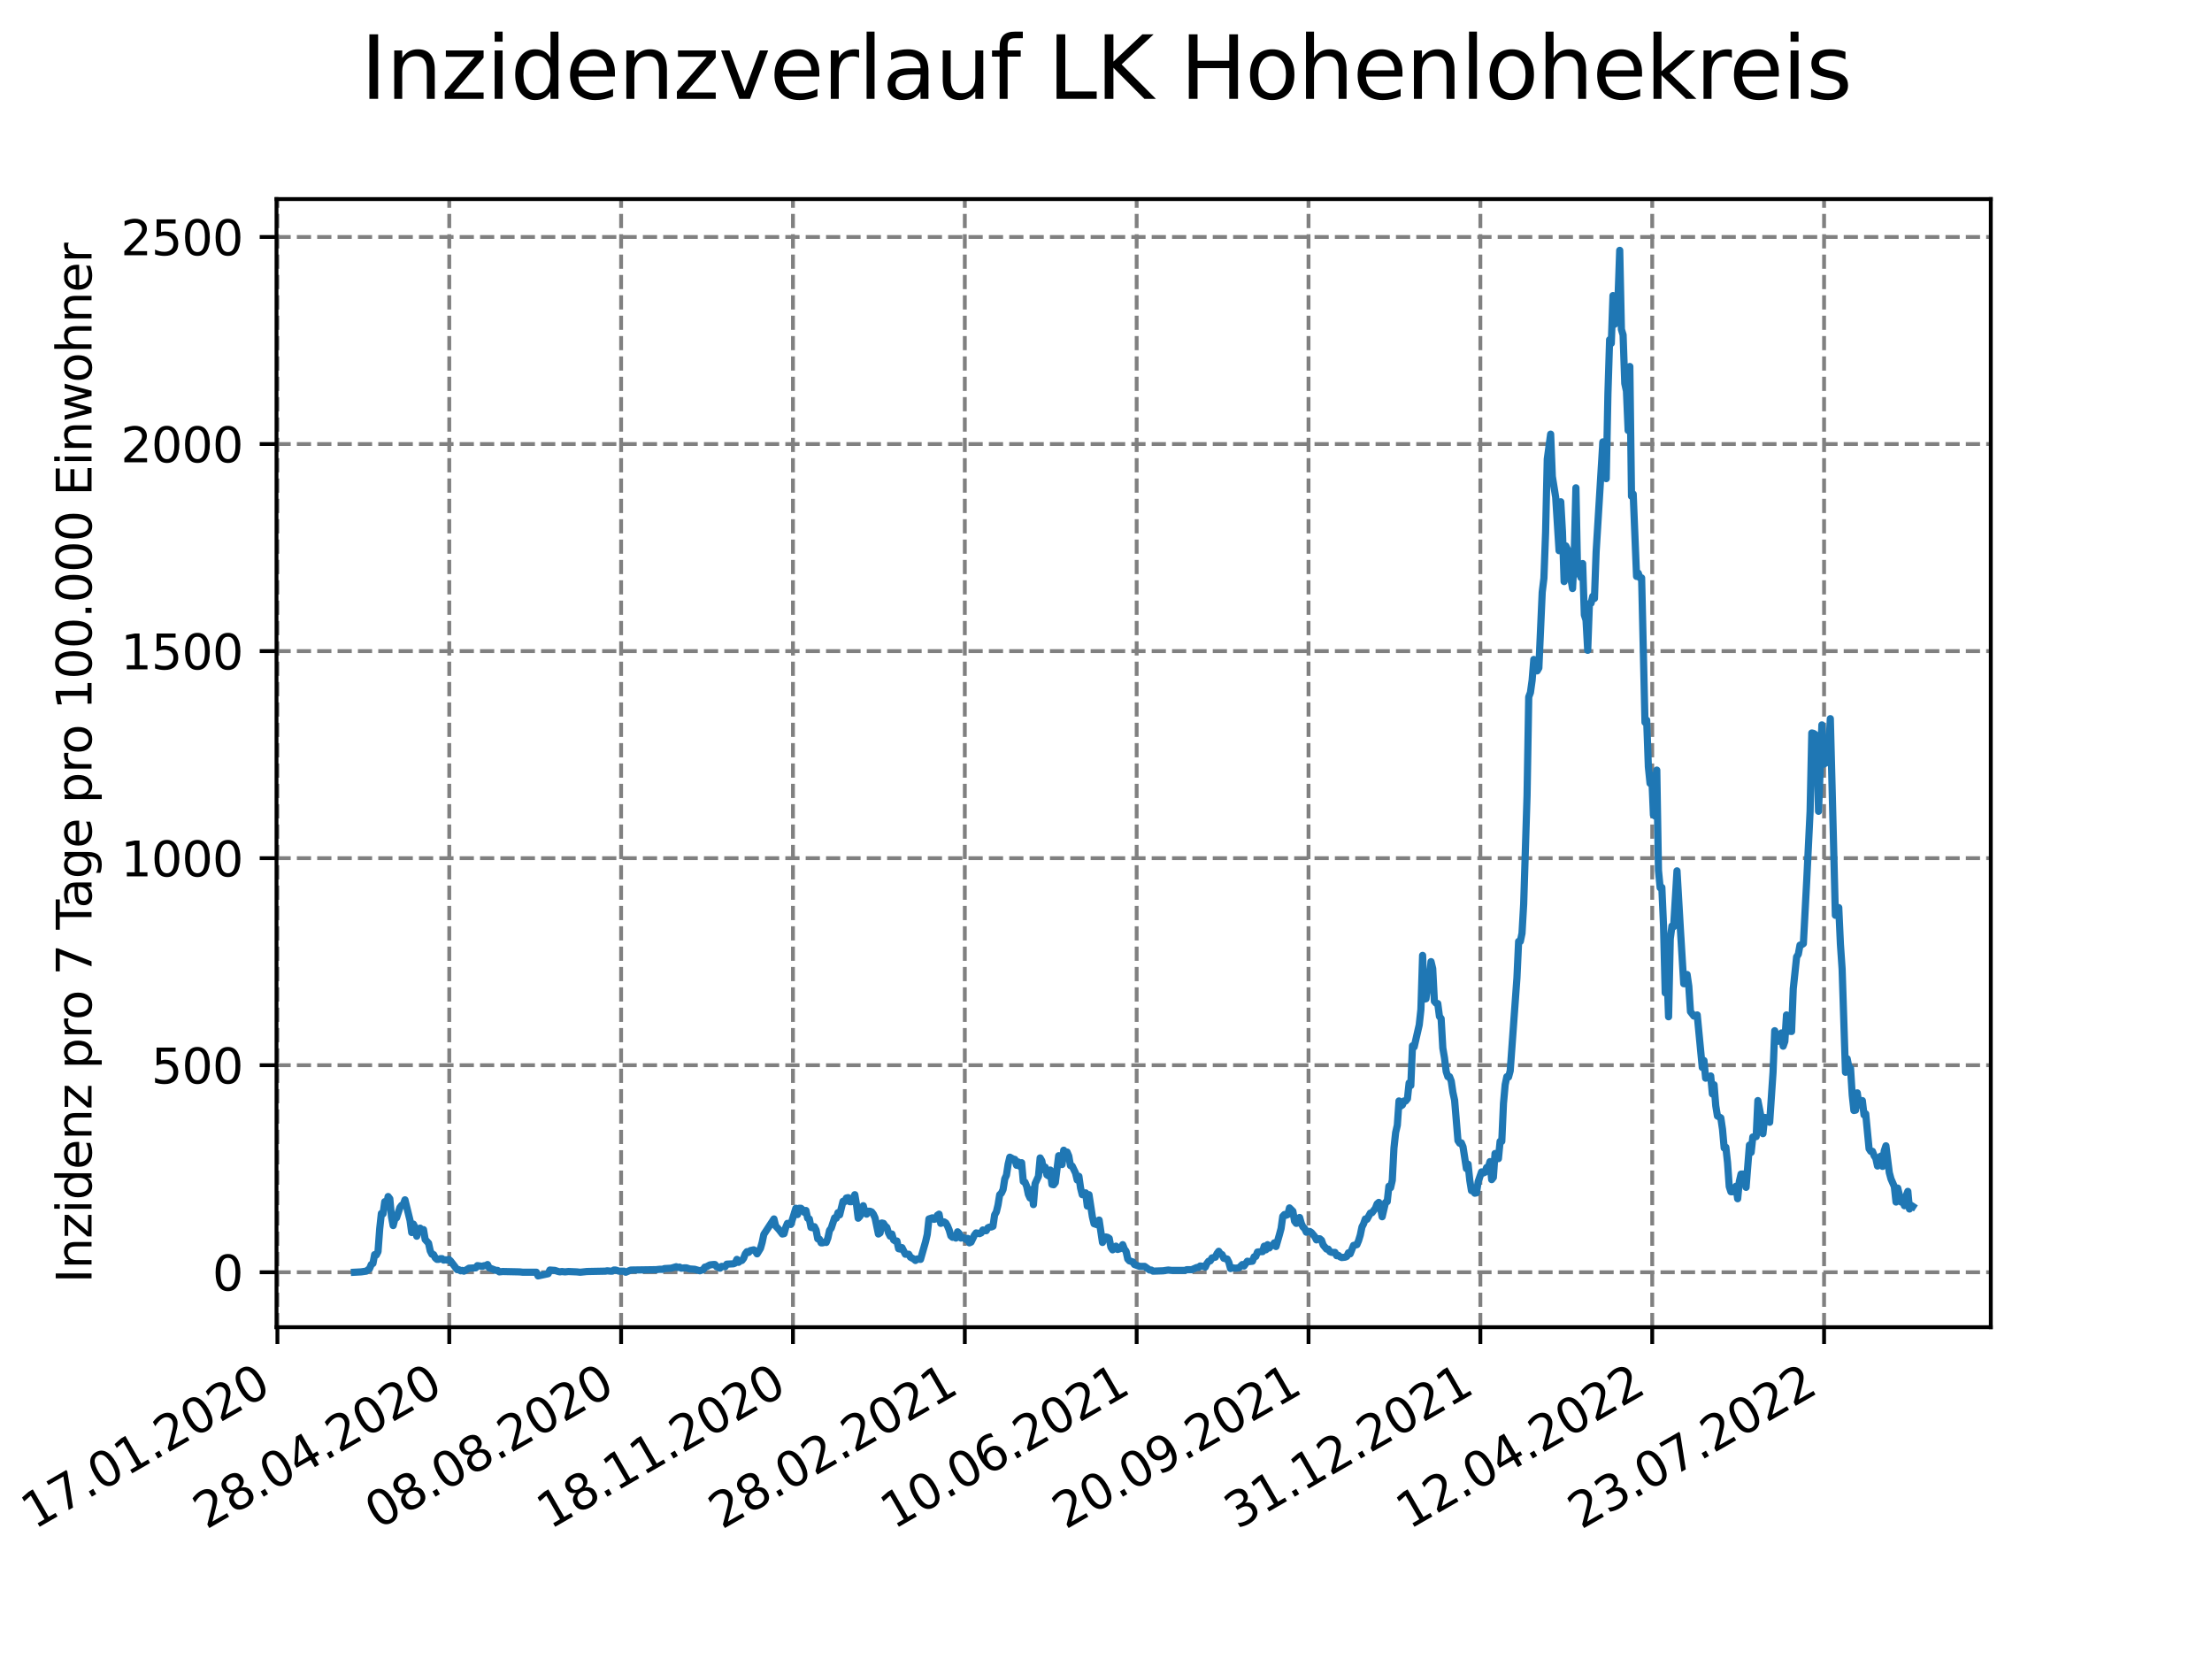 <?xml version="1.0" encoding="utf-8" standalone="no"?>
<!DOCTYPE svg PUBLIC "-//W3C//DTD SVG 1.1//EN"
  "http://www.w3.org/Graphics/SVG/1.1/DTD/svg11.dtd">
<svg xmlns:xlink="http://www.w3.org/1999/xlink" width="460.8pt" height="345.6pt" viewBox="0 0 460.8 345.6" xmlns="http://www.w3.org/2000/svg" version="1.1">
 <defs>
  <style type="text/css">*{stroke-linejoin: round; stroke-linecap: butt}</style>
 </defs>
 <g id="figure_1">
  <g id="patch_1">
   <path d="M 0 345.6 
L 460.8 345.6 
L 460.8 0 
L 0 0 
z
" style="fill: #ffffff"/>
  </g>
  <g id="axes_1">
   <g id="patch_2">
    <path d="M 57.6 276.48 
L 414.72 276.48 
L 414.72 41.472 
L 57.6 41.472 
z
" style="fill: #ffffff"/>
   </g>
   <g id="matplotlib.axis_1">
    <g id="xtick_1">
     <g id="line2d_1">
      <path d="M 57.79 276.48 
L 57.79 41.472 
" clip-path="url(#pf71524a945)" style="fill: none; stroke-dasharray: 2.96,1.28; stroke-dashoffset: 0; stroke: #808080; stroke-width: 0.8"/>
     </g>
     <g id="line2d_2">
      <defs>
       <path id="mbb28b305e7" d="M 0 0 
L 0 3.5 
" style="stroke: #000000; stroke-width: 0.8"/>
      </defs>
      <g>
       <use xlink:href="#mbb28b305e7" x="57.79" y="276.48" style="stroke: #000000; stroke-width: 0.8"/>
      </g>
     </g>
     <g id="text_1">
      <!-- 17.01.2020 -->
      <g transform="translate(7.165 318.689)rotate(-30)scale(0.1 -0.1)">
       <defs>
        <path id="DejaVuSans-31" d="M 794 531 
L 1825 531 
L 1825 4091 
L 703 3866 
L 703 4441 
L 1819 4666 
L 2450 4666 
L 2450 531 
L 3481 531 
L 3481 0 
L 794 0 
L 794 531 
z
" transform="scale(0.016)"/>
        <path id="DejaVuSans-37" d="M 525 4666 
L 3525 4666 
L 3525 4397 
L 1831 0 
L 1172 0 
L 2766 4134 
L 525 4134 
L 525 4666 
z
" transform="scale(0.016)"/>
        <path id="DejaVuSans-2e" d="M 684 794 
L 1344 794 
L 1344 0 
L 684 0 
L 684 794 
z
" transform="scale(0.016)"/>
        <path id="DejaVuSans-30" d="M 2034 4250 
Q 1547 4250 1301 3770 
Q 1056 3291 1056 2328 
Q 1056 1369 1301 889 
Q 1547 409 2034 409 
Q 2525 409 2770 889 
Q 3016 1369 3016 2328 
Q 3016 3291 2770 3770 
Q 2525 4250 2034 4250 
z
M 2034 4750 
Q 2819 4750 3233 4129 
Q 3647 3509 3647 2328 
Q 3647 1150 3233 529 
Q 2819 -91 2034 -91 
Q 1250 -91 836 529 
Q 422 1150 422 2328 
Q 422 3509 836 4129 
Q 1250 4750 2034 4750 
z
" transform="scale(0.016)"/>
        <path id="DejaVuSans-32" d="M 1228 531 
L 3431 531 
L 3431 0 
L 469 0 
L 469 531 
Q 828 903 1448 1529 
Q 2069 2156 2228 2338 
Q 2531 2678 2651 2914 
Q 2772 3150 2772 3378 
Q 2772 3750 2511 3984 
Q 2250 4219 1831 4219 
Q 1534 4219 1204 4116 
Q 875 4013 500 3803 
L 500 4441 
Q 881 4594 1212 4672 
Q 1544 4750 1819 4750 
Q 2544 4750 2975 4387 
Q 3406 4025 3406 3419 
Q 3406 3131 3298 2873 
Q 3191 2616 2906 2266 
Q 2828 2175 2409 1742 
Q 1991 1309 1228 531 
z
" transform="scale(0.016)"/>
       </defs>
       <use xlink:href="#DejaVuSans-31"/>
       <use xlink:href="#DejaVuSans-37" x="63.623"/>
       <use xlink:href="#DejaVuSans-2e" x="127.246"/>
       <use xlink:href="#DejaVuSans-30" x="159.033"/>
       <use xlink:href="#DejaVuSans-31" x="222.656"/>
       <use xlink:href="#DejaVuSans-2e" x="286.279"/>
       <use xlink:href="#DejaVuSans-32" x="318.066"/>
       <use xlink:href="#DejaVuSans-30" x="381.689"/>
       <use xlink:href="#DejaVuSans-32" x="445.312"/>
       <use xlink:href="#DejaVuSans-30" x="508.936"/>
      </g>
     </g>
    </g>
    <g id="xtick_2">
     <g id="line2d_3">
      <path d="M 93.59 276.48 
L 93.59 41.472 
" clip-path="url(#pf71524a945)" style="fill: none; stroke-dasharray: 2.96,1.28; stroke-dashoffset: 0; stroke: #808080; stroke-width: 0.8"/>
     </g>
     <g id="line2d_4">
      <g>
       <use xlink:href="#mbb28b305e7" x="93.59" y="276.48" style="stroke: #000000; stroke-width: 0.8"/>
      </g>
     </g>
     <g id="text_2">
      <!-- 28.04.2020 -->
      <g transform="translate(42.965 318.689)rotate(-30)scale(0.1 -0.1)">
       <defs>
        <path id="DejaVuSans-38" d="M 2034 2216 
Q 1584 2216 1326 1975 
Q 1069 1734 1069 1313 
Q 1069 891 1326 650 
Q 1584 409 2034 409 
Q 2484 409 2743 651 
Q 3003 894 3003 1313 
Q 3003 1734 2745 1975 
Q 2488 2216 2034 2216 
z
M 1403 2484 
Q 997 2584 770 2862 
Q 544 3141 544 3541 
Q 544 4100 942 4425 
Q 1341 4750 2034 4750 
Q 2731 4750 3128 4425 
Q 3525 4100 3525 3541 
Q 3525 3141 3298 2862 
Q 3072 2584 2669 2484 
Q 3125 2378 3379 2068 
Q 3634 1759 3634 1313 
Q 3634 634 3220 271 
Q 2806 -91 2034 -91 
Q 1263 -91 848 271 
Q 434 634 434 1313 
Q 434 1759 690 2068 
Q 947 2378 1403 2484 
z
M 1172 3481 
Q 1172 3119 1398 2916 
Q 1625 2713 2034 2713 
Q 2441 2713 2670 2916 
Q 2900 3119 2900 3481 
Q 2900 3844 2670 4047 
Q 2441 4250 2034 4250 
Q 1625 4250 1398 4047 
Q 1172 3844 1172 3481 
z
" transform="scale(0.016)"/>
        <path id="DejaVuSans-34" d="M 2419 4116 
L 825 1625 
L 2419 1625 
L 2419 4116 
z
M 2253 4666 
L 3047 4666 
L 3047 1625 
L 3713 1625 
L 3713 1100 
L 3047 1100 
L 3047 0 
L 2419 0 
L 2419 1100 
L 313 1100 
L 313 1709 
L 2253 4666 
z
" transform="scale(0.016)"/>
       </defs>
       <use xlink:href="#DejaVuSans-32"/>
       <use xlink:href="#DejaVuSans-38" x="63.623"/>
       <use xlink:href="#DejaVuSans-2e" x="127.246"/>
       <use xlink:href="#DejaVuSans-30" x="159.033"/>
       <use xlink:href="#DejaVuSans-34" x="222.656"/>
       <use xlink:href="#DejaVuSans-2e" x="286.279"/>
       <use xlink:href="#DejaVuSans-32" x="318.066"/>
       <use xlink:href="#DejaVuSans-30" x="381.689"/>
       <use xlink:href="#DejaVuSans-32" x="445.312"/>
       <use xlink:href="#DejaVuSans-30" x="508.936"/>
      </g>
     </g>
    </g>
    <g id="xtick_3">
     <g id="line2d_5">
      <path d="M 129.39 276.48 
L 129.39 41.472 
" clip-path="url(#pf71524a945)" style="fill: none; stroke-dasharray: 2.96,1.28; stroke-dashoffset: 0; stroke: #808080; stroke-width: 0.8"/>
     </g>
     <g id="line2d_6">
      <g>
       <use xlink:href="#mbb28b305e7" x="129.39" y="276.48" style="stroke: #000000; stroke-width: 0.8"/>
      </g>
     </g>
     <g id="text_3">
      <!-- 08.08.2020 -->
      <g transform="translate(78.764 318.689)rotate(-30)scale(0.1 -0.1)">
       <use xlink:href="#DejaVuSans-30"/>
       <use xlink:href="#DejaVuSans-38" x="63.623"/>
       <use xlink:href="#DejaVuSans-2e" x="127.246"/>
       <use xlink:href="#DejaVuSans-30" x="159.033"/>
       <use xlink:href="#DejaVuSans-38" x="222.656"/>
       <use xlink:href="#DejaVuSans-2e" x="286.279"/>
       <use xlink:href="#DejaVuSans-32" x="318.066"/>
       <use xlink:href="#DejaVuSans-30" x="381.689"/>
       <use xlink:href="#DejaVuSans-32" x="445.312"/>
       <use xlink:href="#DejaVuSans-30" x="508.936"/>
      </g>
     </g>
    </g>
    <g id="xtick_4">
     <g id="line2d_7">
      <path d="M 165.189 276.48 
L 165.189 41.472 
" clip-path="url(#pf71524a945)" style="fill: none; stroke-dasharray: 2.96,1.28; stroke-dashoffset: 0; stroke: #808080; stroke-width: 0.8"/>
     </g>
     <g id="line2d_8">
      <g>
       <use xlink:href="#mbb28b305e7" x="165.189" y="276.48" style="stroke: #000000; stroke-width: 0.8"/>
      </g>
     </g>
     <g id="text_4">
      <!-- 18.11.2020 -->
      <g transform="translate(114.564 318.689)rotate(-30)scale(0.1 -0.1)">
       <use xlink:href="#DejaVuSans-31"/>
       <use xlink:href="#DejaVuSans-38" x="63.623"/>
       <use xlink:href="#DejaVuSans-2e" x="127.246"/>
       <use xlink:href="#DejaVuSans-31" x="159.033"/>
       <use xlink:href="#DejaVuSans-31" x="222.656"/>
       <use xlink:href="#DejaVuSans-2e" x="286.279"/>
       <use xlink:href="#DejaVuSans-32" x="318.066"/>
       <use xlink:href="#DejaVuSans-30" x="381.689"/>
       <use xlink:href="#DejaVuSans-32" x="445.312"/>
       <use xlink:href="#DejaVuSans-30" x="508.936"/>
      </g>
     </g>
    </g>
    <g id="xtick_5">
     <g id="line2d_9">
      <path d="M 200.989 276.48 
L 200.989 41.472 
" clip-path="url(#pf71524a945)" style="fill: none; stroke-dasharray: 2.96,1.28; stroke-dashoffset: 0; stroke: #808080; stroke-width: 0.8"/>
     </g>
     <g id="line2d_10">
      <g>
       <use xlink:href="#mbb28b305e7" x="200.989" y="276.48" style="stroke: #000000; stroke-width: 0.8"/>
      </g>
     </g>
     <g id="text_5">
      <!-- 28.02.2021 -->
      <g transform="translate(150.364 318.689)rotate(-30)scale(0.1 -0.1)">
       <use xlink:href="#DejaVuSans-32"/>
       <use xlink:href="#DejaVuSans-38" x="63.623"/>
       <use xlink:href="#DejaVuSans-2e" x="127.246"/>
       <use xlink:href="#DejaVuSans-30" x="159.033"/>
       <use xlink:href="#DejaVuSans-32" x="222.656"/>
       <use xlink:href="#DejaVuSans-2e" x="286.279"/>
       <use xlink:href="#DejaVuSans-32" x="318.066"/>
       <use xlink:href="#DejaVuSans-30" x="381.689"/>
       <use xlink:href="#DejaVuSans-32" x="445.312"/>
       <use xlink:href="#DejaVuSans-31" x="508.936"/>
      </g>
     </g>
    </g>
    <g id="xtick_6">
     <g id="line2d_11">
      <path d="M 236.789 276.48 
L 236.789 41.472 
" clip-path="url(#pf71524a945)" style="fill: none; stroke-dasharray: 2.96,1.28; stroke-dashoffset: 0; stroke: #808080; stroke-width: 0.8"/>
     </g>
     <g id="line2d_12">
      <g>
       <use xlink:href="#mbb28b305e7" x="236.789" y="276.48" style="stroke: #000000; stroke-width: 0.8"/>
      </g>
     </g>
     <g id="text_6">
      <!-- 10.06.2021 -->
      <g transform="translate(186.164 318.689)rotate(-30)scale(0.1 -0.1)">
       <defs>
        <path id="DejaVuSans-36" d="M 2113 2584 
Q 1688 2584 1439 2293 
Q 1191 2003 1191 1497 
Q 1191 994 1439 701 
Q 1688 409 2113 409 
Q 2538 409 2786 701 
Q 3034 994 3034 1497 
Q 3034 2003 2786 2293 
Q 2538 2584 2113 2584 
z
M 3366 4563 
L 3366 3988 
Q 3128 4100 2886 4159 
Q 2644 4219 2406 4219 
Q 1781 4219 1451 3797 
Q 1122 3375 1075 2522 
Q 1259 2794 1537 2939 
Q 1816 3084 2150 3084 
Q 2853 3084 3261 2657 
Q 3669 2231 3669 1497 
Q 3669 778 3244 343 
Q 2819 -91 2113 -91 
Q 1303 -91 875 529 
Q 447 1150 447 2328 
Q 447 3434 972 4092 
Q 1497 4750 2381 4750 
Q 2619 4750 2861 4703 
Q 3103 4656 3366 4563 
z
" transform="scale(0.016)"/>
       </defs>
       <use xlink:href="#DejaVuSans-31"/>
       <use xlink:href="#DejaVuSans-30" x="63.623"/>
       <use xlink:href="#DejaVuSans-2e" x="127.246"/>
       <use xlink:href="#DejaVuSans-30" x="159.033"/>
       <use xlink:href="#DejaVuSans-36" x="222.656"/>
       <use xlink:href="#DejaVuSans-2e" x="286.279"/>
       <use xlink:href="#DejaVuSans-32" x="318.066"/>
       <use xlink:href="#DejaVuSans-30" x="381.689"/>
       <use xlink:href="#DejaVuSans-32" x="445.312"/>
       <use xlink:href="#DejaVuSans-31" x="508.936"/>
      </g>
     </g>
    </g>
    <g id="xtick_7">
     <g id="line2d_13">
      <path d="M 272.589 276.48 
L 272.589 41.472 
" clip-path="url(#pf71524a945)" style="fill: none; stroke-dasharray: 2.96,1.28; stroke-dashoffset: 0; stroke: #808080; stroke-width: 0.8"/>
     </g>
     <g id="line2d_14">
      <g>
       <use xlink:href="#mbb28b305e7" x="272.589" y="276.48" style="stroke: #000000; stroke-width: 0.8"/>
      </g>
     </g>
     <g id="text_7">
      <!-- 20.09.2021 -->
      <g transform="translate(221.963 318.689)rotate(-30)scale(0.1 -0.1)">
       <defs>
        <path id="DejaVuSans-39" d="M 703 97 
L 703 672 
Q 941 559 1184 500 
Q 1428 441 1663 441 
Q 2288 441 2617 861 
Q 2947 1281 2994 2138 
Q 2813 1869 2534 1725 
Q 2256 1581 1919 1581 
Q 1219 1581 811 2004 
Q 403 2428 403 3163 
Q 403 3881 828 4315 
Q 1253 4750 1959 4750 
Q 2769 4750 3195 4129 
Q 3622 3509 3622 2328 
Q 3622 1225 3098 567 
Q 2575 -91 1691 -91 
Q 1453 -91 1209 -44 
Q 966 3 703 97 
z
M 1959 2075 
Q 2384 2075 2632 2365 
Q 2881 2656 2881 3163 
Q 2881 3666 2632 3958 
Q 2384 4250 1959 4250 
Q 1534 4250 1286 3958 
Q 1038 3666 1038 3163 
Q 1038 2656 1286 2365 
Q 1534 2075 1959 2075 
z
" transform="scale(0.016)"/>
       </defs>
       <use xlink:href="#DejaVuSans-32"/>
       <use xlink:href="#DejaVuSans-30" x="63.623"/>
       <use xlink:href="#DejaVuSans-2e" x="127.246"/>
       <use xlink:href="#DejaVuSans-30" x="159.033"/>
       <use xlink:href="#DejaVuSans-39" x="222.656"/>
       <use xlink:href="#DejaVuSans-2e" x="286.279"/>
       <use xlink:href="#DejaVuSans-32" x="318.066"/>
       <use xlink:href="#DejaVuSans-30" x="381.689"/>
       <use xlink:href="#DejaVuSans-32" x="445.312"/>
       <use xlink:href="#DejaVuSans-31" x="508.936"/>
      </g>
     </g>
    </g>
    <g id="xtick_8">
     <g id="line2d_15">
      <path d="M 308.388 276.48 
L 308.388 41.472 
" clip-path="url(#pf71524a945)" style="fill: none; stroke-dasharray: 2.96,1.28; stroke-dashoffset: 0; stroke: #808080; stroke-width: 0.8"/>
     </g>
     <g id="line2d_16">
      <g>
       <use xlink:href="#mbb28b305e7" x="308.388" y="276.48" style="stroke: #000000; stroke-width: 0.8"/>
      </g>
     </g>
     <g id="text_8">
      <!-- 31.12.2021 -->
      <g transform="translate(257.763 318.689)rotate(-30)scale(0.1 -0.1)">
       <defs>
        <path id="DejaVuSans-33" d="M 2597 2516 
Q 3050 2419 3304 2112 
Q 3559 1806 3559 1356 
Q 3559 666 3084 287 
Q 2609 -91 1734 -91 
Q 1441 -91 1130 -33 
Q 819 25 488 141 
L 488 750 
Q 750 597 1062 519 
Q 1375 441 1716 441 
Q 2309 441 2620 675 
Q 2931 909 2931 1356 
Q 2931 1769 2642 2001 
Q 2353 2234 1838 2234 
L 1294 2234 
L 1294 2753 
L 1863 2753 
Q 2328 2753 2575 2939 
Q 2822 3125 2822 3475 
Q 2822 3834 2567 4026 
Q 2313 4219 1838 4219 
Q 1578 4219 1281 4162 
Q 984 4106 628 3988 
L 628 4550 
Q 988 4650 1302 4700 
Q 1616 4750 1894 4750 
Q 2613 4750 3031 4423 
Q 3450 4097 3450 3541 
Q 3450 3153 3228 2886 
Q 3006 2619 2597 2516 
z
" transform="scale(0.016)"/>
       </defs>
       <use xlink:href="#DejaVuSans-33"/>
       <use xlink:href="#DejaVuSans-31" x="63.623"/>
       <use xlink:href="#DejaVuSans-2e" x="127.246"/>
       <use xlink:href="#DejaVuSans-31" x="159.033"/>
       <use xlink:href="#DejaVuSans-32" x="222.656"/>
       <use xlink:href="#DejaVuSans-2e" x="286.279"/>
       <use xlink:href="#DejaVuSans-32" x="318.066"/>
       <use xlink:href="#DejaVuSans-30" x="381.689"/>
       <use xlink:href="#DejaVuSans-32" x="445.312"/>
       <use xlink:href="#DejaVuSans-31" x="508.936"/>
      </g>
     </g>
    </g>
    <g id="xtick_9">
     <g id="line2d_17">
      <path d="M 344.188 276.48 
L 344.188 41.472 
" clip-path="url(#pf71524a945)" style="fill: none; stroke-dasharray: 2.96,1.28; stroke-dashoffset: 0; stroke: #808080; stroke-width: 0.8"/>
     </g>
     <g id="line2d_18">
      <g>
       <use xlink:href="#mbb28b305e7" x="344.188" y="276.48" style="stroke: #000000; stroke-width: 0.8"/>
      </g>
     </g>
     <g id="text_9">
      <!-- 12.04.2022 -->
      <g transform="translate(293.563 318.689)rotate(-30)scale(0.1 -0.1)">
       <use xlink:href="#DejaVuSans-31"/>
       <use xlink:href="#DejaVuSans-32" x="63.623"/>
       <use xlink:href="#DejaVuSans-2e" x="127.246"/>
       <use xlink:href="#DejaVuSans-30" x="159.033"/>
       <use xlink:href="#DejaVuSans-34" x="222.656"/>
       <use xlink:href="#DejaVuSans-2e" x="286.279"/>
       <use xlink:href="#DejaVuSans-32" x="318.066"/>
       <use xlink:href="#DejaVuSans-30" x="381.689"/>
       <use xlink:href="#DejaVuSans-32" x="445.312"/>
       <use xlink:href="#DejaVuSans-32" x="508.936"/>
      </g>
     </g>
    </g>
    <g id="xtick_10">
     <g id="line2d_19">
      <path d="M 379.988 276.48 
L 379.988 41.472 
" clip-path="url(#pf71524a945)" style="fill: none; stroke-dasharray: 2.96,1.28; stroke-dashoffset: 0; stroke: #808080; stroke-width: 0.8"/>
     </g>
     <g id="line2d_20">
      <g>
       <use xlink:href="#mbb28b305e7" x="379.988" y="276.48" style="stroke: #000000; stroke-width: 0.8"/>
      </g>
     </g>
     <g id="text_10">
      <!-- 23.07.2022 -->
      <g transform="translate(329.363 318.689)rotate(-30)scale(0.1 -0.1)">
       <use xlink:href="#DejaVuSans-32"/>
       <use xlink:href="#DejaVuSans-33" x="63.623"/>
       <use xlink:href="#DejaVuSans-2e" x="127.246"/>
       <use xlink:href="#DejaVuSans-30" x="159.033"/>
       <use xlink:href="#DejaVuSans-37" x="222.656"/>
       <use xlink:href="#DejaVuSans-2e" x="286.279"/>
       <use xlink:href="#DejaVuSans-32" x="318.066"/>
       <use xlink:href="#DejaVuSans-30" x="381.689"/>
       <use xlink:href="#DejaVuSans-32" x="445.312"/>
       <use xlink:href="#DejaVuSans-32" x="508.936"/>
      </g>
     </g>
    </g>
   </g>
   <g id="matplotlib.axis_2">
    <g id="ytick_1">
     <g id="line2d_21">
      <path d="M 57.6 265.032 
L 414.72 265.032 
" clip-path="url(#pf71524a945)" style="fill: none; stroke-dasharray: 2.96,1.28; stroke-dashoffset: 0; stroke: #808080; stroke-width: 0.8"/>
     </g>
     <g id="line2d_22">
      <defs>
       <path id="m40c2616eb2" d="M 0 0 
L -3.5 0 
" style="stroke: #000000; stroke-width: 0.8"/>
      </defs>
      <g>
       <use xlink:href="#m40c2616eb2" x="57.6" y="265.032" style="stroke: #000000; stroke-width: 0.8"/>
      </g>
     </g>
     <g id="text_11">
      <!-- 0 -->
      <g transform="translate(44.237 268.831)scale(0.1 -0.1)">
       <use xlink:href="#DejaVuSans-30"/>
      </g>
     </g>
    </g>
    <g id="ytick_2">
     <g id="line2d_23">
      <path d="M 57.6 221.899 
L 414.72 221.899 
" clip-path="url(#pf71524a945)" style="fill: none; stroke-dasharray: 2.96,1.28; stroke-dashoffset: 0; stroke: #808080; stroke-width: 0.8"/>
     </g>
     <g id="line2d_24">
      <g>
       <use xlink:href="#m40c2616eb2" x="57.6" y="221.899" style="stroke: #000000; stroke-width: 0.8"/>
      </g>
     </g>
     <g id="text_12">
      <!-- 500 -->
      <g transform="translate(31.512 225.699)scale(0.1 -0.1)">
       <defs>
        <path id="DejaVuSans-35" d="M 691 4666 
L 3169 4666 
L 3169 4134 
L 1269 4134 
L 1269 2991 
Q 1406 3038 1543 3061 
Q 1681 3084 1819 3084 
Q 2600 3084 3056 2656 
Q 3513 2228 3513 1497 
Q 3513 744 3044 326 
Q 2575 -91 1722 -91 
Q 1428 -91 1123 -41 
Q 819 9 494 109 
L 494 744 
Q 775 591 1075 516 
Q 1375 441 1709 441 
Q 2250 441 2565 725 
Q 2881 1009 2881 1497 
Q 2881 1984 2565 2268 
Q 2250 2553 1709 2553 
Q 1456 2553 1204 2497 
Q 953 2441 691 2322 
L 691 4666 
z
" transform="scale(0.016)"/>
       </defs>
       <use xlink:href="#DejaVuSans-35"/>
       <use xlink:href="#DejaVuSans-30" x="63.623"/>
       <use xlink:href="#DejaVuSans-30" x="127.246"/>
      </g>
     </g>
    </g>
    <g id="ytick_3">
     <g id="line2d_25">
      <path d="M 57.6 178.767 
L 414.72 178.767 
" clip-path="url(#pf71524a945)" style="fill: none; stroke-dasharray: 2.96,1.28; stroke-dashoffset: 0; stroke: #808080; stroke-width: 0.8"/>
     </g>
     <g id="line2d_26">
      <g>
       <use xlink:href="#m40c2616eb2" x="57.6" y="178.767" style="stroke: #000000; stroke-width: 0.8"/>
      </g>
     </g>
     <g id="text_13">
      <!-- 1000 -->
      <g transform="translate(25.15 182.566)scale(0.1 -0.1)">
       <use xlink:href="#DejaVuSans-31"/>
       <use xlink:href="#DejaVuSans-30" x="63.623"/>
       <use xlink:href="#DejaVuSans-30" x="127.246"/>
       <use xlink:href="#DejaVuSans-30" x="190.869"/>
      </g>
     </g>
    </g>
    <g id="ytick_4">
     <g id="line2d_27">
      <path d="M 57.6 135.634 
L 414.72 135.634 
" clip-path="url(#pf71524a945)" style="fill: none; stroke-dasharray: 2.96,1.28; stroke-dashoffset: 0; stroke: #808080; stroke-width: 0.8"/>
     </g>
     <g id="line2d_28">
      <g>
       <use xlink:href="#m40c2616eb2" x="57.6" y="135.634" style="stroke: #000000; stroke-width: 0.8"/>
      </g>
     </g>
     <g id="text_14">
      <!-- 1500 -->
      <g transform="translate(25.15 139.433)scale(0.1 -0.1)">
       <use xlink:href="#DejaVuSans-31"/>
       <use xlink:href="#DejaVuSans-35" x="63.623"/>
       <use xlink:href="#DejaVuSans-30" x="127.246"/>
       <use xlink:href="#DejaVuSans-30" x="190.869"/>
      </g>
     </g>
    </g>
    <g id="ytick_5">
     <g id="line2d_29">
      <path d="M 57.6 92.501 
L 414.72 92.501 
" clip-path="url(#pf71524a945)" style="fill: none; stroke-dasharray: 2.96,1.28; stroke-dashoffset: 0; stroke: #808080; stroke-width: 0.8"/>
     </g>
     <g id="line2d_30">
      <g>
       <use xlink:href="#m40c2616eb2" x="57.6" y="92.501" style="stroke: #000000; stroke-width: 0.8"/>
      </g>
     </g>
     <g id="text_15">
      <!-- 2000 -->
      <g transform="translate(25.15 96.301)scale(0.1 -0.1)">
       <use xlink:href="#DejaVuSans-32"/>
       <use xlink:href="#DejaVuSans-30" x="63.623"/>
       <use xlink:href="#DejaVuSans-30" x="127.246"/>
       <use xlink:href="#DejaVuSans-30" x="190.869"/>
      </g>
     </g>
    </g>
    <g id="ytick_6">
     <g id="line2d_31">
      <path d="M 57.6 49.369 
L 414.72 49.369 
" clip-path="url(#pf71524a945)" style="fill: none; stroke-dasharray: 2.96,1.28; stroke-dashoffset: 0; stroke: #808080; stroke-width: 0.8"/>
     </g>
     <g id="line2d_32">
      <g>
       <use xlink:href="#m40c2616eb2" x="57.6" y="49.369" style="stroke: #000000; stroke-width: 0.8"/>
      </g>
     </g>
     <g id="text_16">
      <!-- 2500 -->
      <g transform="translate(25.15 53.168)scale(0.1 -0.1)">
       <use xlink:href="#DejaVuSans-32"/>
       <use xlink:href="#DejaVuSans-35" x="63.623"/>
       <use xlink:href="#DejaVuSans-30" x="127.246"/>
       <use xlink:href="#DejaVuSans-30" x="190.869"/>
      </g>
     </g>
    </g>
    <g id="text_17">
     <!-- Inzidenz pro 7 Tage pro 100.000 Einwohner -->
     <g transform="translate(19.07 267.301)rotate(-90)scale(0.1 -0.1)">
      <defs>
       <path id="DejaVuSans-49" d="M 628 4666 
L 1259 4666 
L 1259 0 
L 628 0 
L 628 4666 
z
" transform="scale(0.016)"/>
       <path id="DejaVuSans-6e" d="M 3513 2113 
L 3513 0 
L 2938 0 
L 2938 2094 
Q 2938 2591 2744 2837 
Q 2550 3084 2163 3084 
Q 1697 3084 1428 2787 
Q 1159 2491 1159 1978 
L 1159 0 
L 581 0 
L 581 3500 
L 1159 3500 
L 1159 2956 
Q 1366 3272 1645 3428 
Q 1925 3584 2291 3584 
Q 2894 3584 3203 3211 
Q 3513 2838 3513 2113 
z
" transform="scale(0.016)"/>
       <path id="DejaVuSans-7a" d="M 353 3500 
L 3084 3500 
L 3084 2975 
L 922 459 
L 3084 459 
L 3084 0 
L 275 0 
L 275 525 
L 2438 3041 
L 353 3041 
L 353 3500 
z
" transform="scale(0.016)"/>
       <path id="DejaVuSans-69" d="M 603 3500 
L 1178 3500 
L 1178 0 
L 603 0 
L 603 3500 
z
M 603 4863 
L 1178 4863 
L 1178 4134 
L 603 4134 
L 603 4863 
z
" transform="scale(0.016)"/>
       <path id="DejaVuSans-64" d="M 2906 2969 
L 2906 4863 
L 3481 4863 
L 3481 0 
L 2906 0 
L 2906 525 
Q 2725 213 2448 61 
Q 2172 -91 1784 -91 
Q 1150 -91 751 415 
Q 353 922 353 1747 
Q 353 2572 751 3078 
Q 1150 3584 1784 3584 
Q 2172 3584 2448 3432 
Q 2725 3281 2906 2969 
z
M 947 1747 
Q 947 1113 1208 752 
Q 1469 391 1925 391 
Q 2381 391 2643 752 
Q 2906 1113 2906 1747 
Q 2906 2381 2643 2742 
Q 2381 3103 1925 3103 
Q 1469 3103 1208 2742 
Q 947 2381 947 1747 
z
" transform="scale(0.016)"/>
       <path id="DejaVuSans-65" d="M 3597 1894 
L 3597 1613 
L 953 1613 
Q 991 1019 1311 708 
Q 1631 397 2203 397 
Q 2534 397 2845 478 
Q 3156 559 3463 722 
L 3463 178 
Q 3153 47 2828 -22 
Q 2503 -91 2169 -91 
Q 1331 -91 842 396 
Q 353 884 353 1716 
Q 353 2575 817 3079 
Q 1281 3584 2069 3584 
Q 2775 3584 3186 3129 
Q 3597 2675 3597 1894 
z
M 3022 2063 
Q 3016 2534 2758 2815 
Q 2500 3097 2075 3097 
Q 1594 3097 1305 2825 
Q 1016 2553 972 2059 
L 3022 2063 
z
" transform="scale(0.016)"/>
       <path id="DejaVuSans-20" transform="scale(0.016)"/>
       <path id="DejaVuSans-70" d="M 1159 525 
L 1159 -1331 
L 581 -1331 
L 581 3500 
L 1159 3500 
L 1159 2969 
Q 1341 3281 1617 3432 
Q 1894 3584 2278 3584 
Q 2916 3584 3314 3078 
Q 3713 2572 3713 1747 
Q 3713 922 3314 415 
Q 2916 -91 2278 -91 
Q 1894 -91 1617 61 
Q 1341 213 1159 525 
z
M 3116 1747 
Q 3116 2381 2855 2742 
Q 2594 3103 2138 3103 
Q 1681 3103 1420 2742 
Q 1159 2381 1159 1747 
Q 1159 1113 1420 752 
Q 1681 391 2138 391 
Q 2594 391 2855 752 
Q 3116 1113 3116 1747 
z
" transform="scale(0.016)"/>
       <path id="DejaVuSans-72" d="M 2631 2963 
Q 2534 3019 2420 3045 
Q 2306 3072 2169 3072 
Q 1681 3072 1420 2755 
Q 1159 2438 1159 1844 
L 1159 0 
L 581 0 
L 581 3500 
L 1159 3500 
L 1159 2956 
Q 1341 3275 1631 3429 
Q 1922 3584 2338 3584 
Q 2397 3584 2469 3576 
Q 2541 3569 2628 3553 
L 2631 2963 
z
" transform="scale(0.016)"/>
       <path id="DejaVuSans-6f" d="M 1959 3097 
Q 1497 3097 1228 2736 
Q 959 2375 959 1747 
Q 959 1119 1226 758 
Q 1494 397 1959 397 
Q 2419 397 2687 759 
Q 2956 1122 2956 1747 
Q 2956 2369 2687 2733 
Q 2419 3097 1959 3097 
z
M 1959 3584 
Q 2709 3584 3137 3096 
Q 3566 2609 3566 1747 
Q 3566 888 3137 398 
Q 2709 -91 1959 -91 
Q 1206 -91 779 398 
Q 353 888 353 1747 
Q 353 2609 779 3096 
Q 1206 3584 1959 3584 
z
" transform="scale(0.016)"/>
       <path id="DejaVuSans-54" d="M -19 4666 
L 3928 4666 
L 3928 4134 
L 2272 4134 
L 2272 0 
L 1638 0 
L 1638 4134 
L -19 4134 
L -19 4666 
z
" transform="scale(0.016)"/>
       <path id="DejaVuSans-61" d="M 2194 1759 
Q 1497 1759 1228 1600 
Q 959 1441 959 1056 
Q 959 750 1161 570 
Q 1363 391 1709 391 
Q 2188 391 2477 730 
Q 2766 1069 2766 1631 
L 2766 1759 
L 2194 1759 
z
M 3341 1997 
L 3341 0 
L 2766 0 
L 2766 531 
Q 2569 213 2275 61 
Q 1981 -91 1556 -91 
Q 1019 -91 701 211 
Q 384 513 384 1019 
Q 384 1609 779 1909 
Q 1175 2209 1959 2209 
L 2766 2209 
L 2766 2266 
Q 2766 2663 2505 2880 
Q 2244 3097 1772 3097 
Q 1472 3097 1187 3025 
Q 903 2953 641 2809 
L 641 3341 
Q 956 3463 1253 3523 
Q 1550 3584 1831 3584 
Q 2591 3584 2966 3190 
Q 3341 2797 3341 1997 
z
" transform="scale(0.016)"/>
       <path id="DejaVuSans-67" d="M 2906 1791 
Q 2906 2416 2648 2759 
Q 2391 3103 1925 3103 
Q 1463 3103 1205 2759 
Q 947 2416 947 1791 
Q 947 1169 1205 825 
Q 1463 481 1925 481 
Q 2391 481 2648 825 
Q 2906 1169 2906 1791 
z
M 3481 434 
Q 3481 -459 3084 -895 
Q 2688 -1331 1869 -1331 
Q 1566 -1331 1297 -1286 
Q 1028 -1241 775 -1147 
L 775 -588 
Q 1028 -725 1275 -790 
Q 1522 -856 1778 -856 
Q 2344 -856 2625 -561 
Q 2906 -266 2906 331 
L 2906 616 
Q 2728 306 2450 153 
Q 2172 0 1784 0 
Q 1141 0 747 490 
Q 353 981 353 1791 
Q 353 2603 747 3093 
Q 1141 3584 1784 3584 
Q 2172 3584 2450 3431 
Q 2728 3278 2906 2969 
L 2906 3500 
L 3481 3500 
L 3481 434 
z
" transform="scale(0.016)"/>
       <path id="DejaVuSans-45" d="M 628 4666 
L 3578 4666 
L 3578 4134 
L 1259 4134 
L 1259 2753 
L 3481 2753 
L 3481 2222 
L 1259 2222 
L 1259 531 
L 3634 531 
L 3634 0 
L 628 0 
L 628 4666 
z
" transform="scale(0.016)"/>
       <path id="DejaVuSans-77" d="M 269 3500 
L 844 3500 
L 1563 769 
L 2278 3500 
L 2956 3500 
L 3675 769 
L 4391 3500 
L 4966 3500 
L 4050 0 
L 3372 0 
L 2619 2869 
L 1863 0 
L 1184 0 
L 269 3500 
z
" transform="scale(0.016)"/>
       <path id="DejaVuSans-68" d="M 3513 2113 
L 3513 0 
L 2938 0 
L 2938 2094 
Q 2938 2591 2744 2837 
Q 2550 3084 2163 3084 
Q 1697 3084 1428 2787 
Q 1159 2491 1159 1978 
L 1159 0 
L 581 0 
L 581 4863 
L 1159 4863 
L 1159 2956 
Q 1366 3272 1645 3428 
Q 1925 3584 2291 3584 
Q 2894 3584 3203 3211 
Q 3513 2838 3513 2113 
z
" transform="scale(0.016)"/>
      </defs>
      <use xlink:href="#DejaVuSans-49"/>
      <use xlink:href="#DejaVuSans-6e" x="29.492"/>
      <use xlink:href="#DejaVuSans-7a" x="92.871"/>
      <use xlink:href="#DejaVuSans-69" x="145.361"/>
      <use xlink:href="#DejaVuSans-64" x="173.145"/>
      <use xlink:href="#DejaVuSans-65" x="236.621"/>
      <use xlink:href="#DejaVuSans-6e" x="298.145"/>
      <use xlink:href="#DejaVuSans-7a" x="361.523"/>
      <use xlink:href="#DejaVuSans-20" x="414.014"/>
      <use xlink:href="#DejaVuSans-70" x="445.801"/>
      <use xlink:href="#DejaVuSans-72" x="509.277"/>
      <use xlink:href="#DejaVuSans-6f" x="548.141"/>
      <use xlink:href="#DejaVuSans-20" x="609.322"/>
      <use xlink:href="#DejaVuSans-37" x="641.109"/>
      <use xlink:href="#DejaVuSans-20" x="704.732"/>
      <use xlink:href="#DejaVuSans-54" x="736.52"/>
      <use xlink:href="#DejaVuSans-61" x="781.104"/>
      <use xlink:href="#DejaVuSans-67" x="842.383"/>
      <use xlink:href="#DejaVuSans-65" x="905.859"/>
      <use xlink:href="#DejaVuSans-20" x="967.383"/>
      <use xlink:href="#DejaVuSans-70" x="999.17"/>
      <use xlink:href="#DejaVuSans-72" x="1062.646"/>
      <use xlink:href="#DejaVuSans-6f" x="1101.51"/>
      <use xlink:href="#DejaVuSans-20" x="1162.691"/>
      <use xlink:href="#DejaVuSans-31" x="1194.479"/>
      <use xlink:href="#DejaVuSans-30" x="1258.102"/>
      <use xlink:href="#DejaVuSans-30" x="1321.725"/>
      <use xlink:href="#DejaVuSans-2e" x="1385.348"/>
      <use xlink:href="#DejaVuSans-30" x="1417.135"/>
      <use xlink:href="#DejaVuSans-30" x="1480.758"/>
      <use xlink:href="#DejaVuSans-30" x="1544.381"/>
      <use xlink:href="#DejaVuSans-20" x="1608.004"/>
      <use xlink:href="#DejaVuSans-45" x="1639.791"/>
      <use xlink:href="#DejaVuSans-69" x="1702.975"/>
      <use xlink:href="#DejaVuSans-6e" x="1730.758"/>
      <use xlink:href="#DejaVuSans-77" x="1794.137"/>
      <use xlink:href="#DejaVuSans-6f" x="1875.924"/>
      <use xlink:href="#DejaVuSans-68" x="1937.105"/>
      <use xlink:href="#DejaVuSans-6e" x="2000.484"/>
      <use xlink:href="#DejaVuSans-65" x="2063.863"/>
      <use xlink:href="#DejaVuSans-72" x="2125.387"/>
     </g>
    </g>
   </g>
   <g id="line2d_33">
    <path d="M 73.833 265.032 
L 75.237 264.955 
L 76.29 264.802 
L 76.992 264.266 
L 77.343 263.424 
L 77.693 263.194 
L 78.044 261.356 
L 78.395 261.433 
L 78.746 260.744 
L 79.097 255.996 
L 79.448 252.78 
L 79.799 252.857 
L 80.15 250.33 
L 80.501 251.172 
L 80.852 249.258 
L 81.203 249.717 
L 81.554 253.469 
L 81.905 255.307 
L 82.256 253.929 
L 82.607 253.699 
L 83.309 251.555 
L 83.66 251.095 
L 84.011 250.942 
L 84.362 249.947 
L 85.415 254.235 
L 85.766 256.762 
L 86.117 255.001 
L 86.468 255.69 
L 86.819 257.528 
L 87.17 256.073 
L 87.521 255.843 
L 87.872 256.379 
L 88.223 256.149 
L 88.574 258.217 
L 89.276 258.983 
L 89.627 260.591 
L 89.978 261.28 
L 90.329 261.356 
L 90.68 262.046 
L 91.031 262.352 
L 91.382 262.352 
L 91.733 262.199 
L 92.084 262.199 
L 92.435 262.505 
L 92.786 262.429 
L 93.137 262.505 
L 93.487 262.352 
L 93.838 262.658 
L 95.242 264.496 
L 95.593 264.496 
L 95.944 264.726 
L 96.295 264.649 
L 96.646 264.802 
L 97.348 264.419 
L 97.699 264.19 
L 99.103 264.113 
L 99.454 263.654 
L 100.507 263.807 
L 100.858 263.654 
L 101.209 263.654 
L 101.56 263.424 
L 101.911 264.113 
L 103.315 264.649 
L 103.666 264.649 
L 104.017 264.955 
L 104.719 264.879 
L 108.229 264.955 
L 108.931 265.032 
L 111.738 265.032 
L 112.089 265.798 
L 114.195 265.338 
L 114.546 264.573 
L 115.599 264.649 
L 116.301 264.879 
L 116.652 264.955 
L 117.003 264.879 
L 117.705 264.955 
L 118.407 264.879 
L 120.162 264.955 
L 120.864 265.032 
L 121.566 264.955 
L 122.268 264.879 
L 126.128 264.802 
L 126.479 264.726 
L 127.181 264.802 
L 127.532 264.802 
L 127.883 264.573 
L 128.234 264.573 
L 128.936 264.802 
L 129.989 264.802 
L 130.34 265.032 
L 131.393 264.573 
L 136.658 264.496 
L 137.36 264.419 
L 138.062 264.419 
L 138.413 264.266 
L 139.817 264.19 
L 140.87 263.883 
L 141.22 264.037 
L 141.571 263.96 
L 141.922 264.19 
L 142.624 264.113 
L 142.975 264.113 
L 143.677 264.343 
L 144.73 264.419 
L 145.783 264.726 
L 146.485 264.496 
L 146.836 263.96 
L 147.187 263.883 
L 147.889 263.501 
L 148.591 263.424 
L 148.942 263.424 
L 149.293 263.883 
L 149.644 263.96 
L 149.995 264.19 
L 150.346 263.807 
L 151.048 263.883 
L 151.399 263.347 
L 152.803 263.271 
L 153.154 263.118 
L 153.505 262.352 
L 153.856 262.965 
L 154.207 262.658 
L 154.558 262.582 
L 154.909 262.122 
L 155.26 261.203 
L 155.611 260.744 
L 155.962 260.897 
L 156.313 260.514 
L 157.014 260.361 
L 157.365 260.667 
L 157.716 261.203 
L 158.418 260.055 
L 158.769 258.83 
L 159.12 257.145 
L 159.822 256.073 
L 161.226 253.929 
L 161.577 255.384 
L 162.279 256.149 
L 162.981 257.068 
L 163.332 256.992 
L 163.683 255.69 
L 164.034 254.848 
L 164.736 255.077 
L 165.438 252.857 
L 165.789 251.708 
L 166.14 253.01 
L 166.491 251.708 
L 166.842 251.708 
L 167.193 252.014 
L 167.544 252.55 
L 167.895 252.168 
L 168.246 253.776 
L 168.597 253.929 
L 168.948 255.69 
L 169.299 255.767 
L 169.65 255.537 
L 170.001 256.226 
L 170.352 258.064 
L 170.703 258.14 
L 171.054 258.906 
L 171.405 258.906 
L 171.756 258.753 
L 172.107 258.83 
L 172.458 257.911 
L 172.808 256.303 
L 173.159 255.843 
L 173.861 253.699 
L 174.212 253.776 
L 174.563 252.627 
L 174.914 253.086 
L 175.616 250.253 
L 175.967 250.33 
L 176.318 249.564 
L 176.669 249.487 
L 177.02 250.33 
L 177.371 250.33 
L 178.073 248.875 
L 178.424 250.942 
L 178.775 253.776 
L 179.126 253.393 
L 179.477 252.78 
L 179.828 251.172 
L 180.179 252.474 
L 180.53 252.933 
L 180.881 252.321 
L 181.232 252.321 
L 181.583 252.474 
L 181.934 252.933 
L 182.285 253.699 
L 182.987 257.068 
L 183.338 256.839 
L 183.689 254.771 
L 184.04 254.848 
L 184.391 255.384 
L 184.742 255.69 
L 185.093 256.839 
L 185.444 257.528 
L 185.795 257.068 
L 186.146 258.293 
L 186.497 258.523 
L 186.848 258.523 
L 187.199 260.131 
L 187.55 260.208 
L 187.901 259.902 
L 188.602 261.28 
L 189.304 261.28 
L 189.655 261.893 
L 190.357 262.275 
L 190.708 262.582 
L 191.059 262.275 
L 191.761 262.352 
L 192.814 258.676 
L 193.165 257.145 
L 193.516 253.929 
L 194.218 253.699 
L 194.569 254.005 
L 194.92 253.929 
L 195.271 253.163 
L 195.622 252.933 
L 195.973 254.848 
L 196.675 254.541 
L 197.026 254.771 
L 197.377 255.384 
L 197.728 256.226 
L 198.079 257.451 
L 198.43 257.757 
L 198.781 257.604 
L 199.132 257.911 
L 199.483 256.609 
L 199.834 256.992 
L 200.185 257.911 
L 200.536 257.757 
L 200.887 257.911 
L 201.238 258.217 
L 201.589 257.987 
L 201.94 258.906 
L 202.291 258.753 
L 202.993 257.298 
L 203.344 256.839 
L 204.046 256.992 
L 204.397 256.839 
L 204.747 256.226 
L 205.098 256.379 
L 205.449 256.379 
L 205.8 255.767 
L 206.151 255.613 
L 206.502 255.613 
L 206.853 255.46 
L 207.204 253.086 
L 207.555 252.474 
L 207.906 251.019 
L 208.257 248.875 
L 208.608 248.568 
L 208.959 247.803 
L 209.31 245.582 
L 209.661 244.816 
L 210.012 242.519 
L 210.363 241.064 
L 211.065 241.447 
L 211.416 241.524 
L 211.767 242.749 
L 212.118 242.06 
L 212.469 242.979 
L 212.82 242.213 
L 213.171 246.118 
L 213.522 246.271 
L 213.873 247.114 
L 214.224 248.798 
L 214.575 249.564 
L 214.926 247.803 
L 215.277 250.942 
L 215.628 246.578 
L 216.33 245.046 
L 216.681 241.217 
L 217.032 241.83 
L 217.383 243.668 
L 217.734 243.132 
L 218.085 244.74 
L 218.436 244.969 
L 218.787 243.744 
L 219.138 246.731 
L 219.489 246.807 
L 219.84 246.348 
L 220.541 240.758 
L 220.892 241.217 
L 221.243 242.596 
L 221.594 239.609 
L 221.945 240.452 
L 222.296 239.992 
L 222.647 240.834 
L 222.998 242.825 
L 223.349 242.902 
L 224.051 244.357 
L 224.402 245.812 
L 224.753 245.046 
L 225.104 247.496 
L 225.455 248.875 
L 225.806 248.798 
L 226.157 248.492 
L 226.508 251.249 
L 226.859 248.875 
L 227.561 253.469 
L 227.912 254.924 
L 228.614 255.154 
L 228.965 254.158 
L 229.667 258.83 
L 230.018 257.834 
L 230.369 257.681 
L 230.72 257.757 
L 231.071 257.987 
L 231.422 259.825 
L 231.773 260.361 
L 232.124 260.131 
L 232.475 259.595 
L 232.826 260.284 
L 233.528 260.055 
L 233.879 259.289 
L 234.23 260.208 
L 234.581 260.667 
L 234.932 262.275 
L 235.283 262.658 
L 235.985 262.888 
L 236.335 263.424 
L 237.388 263.807 
L 238.441 263.807 
L 239.494 264.573 
L 239.845 264.573 
L 240.196 264.802 
L 242.302 264.726 
L 243.355 264.573 
L 244.057 264.649 
L 246.865 264.649 
L 247.216 264.496 
L 248.269 264.496 
L 249.322 264.037 
L 249.673 264.037 
L 250.024 263.73 
L 250.726 263.807 
L 251.077 263.96 
L 251.428 263.194 
L 251.779 262.735 
L 252.129 262.658 
L 252.48 262.046 
L 253.182 261.893 
L 253.533 261.127 
L 253.884 260.667 
L 254.235 261.203 
L 254.586 261.356 
L 254.937 262.122 
L 255.639 262.275 
L 255.99 262.965 
L 256.341 264.266 
L 256.692 264.113 
L 257.394 264.19 
L 258.096 264.113 
L 258.798 263.424 
L 259.149 263.73 
L 259.851 262.735 
L 260.202 262.811 
L 260.904 262.735 
L 261.255 261.816 
L 261.606 261.739 
L 261.957 260.82 
L 262.659 260.744 
L 263.01 260.744 
L 263.361 259.595 
L 263.712 260.361 
L 264.063 259.289 
L 264.414 259.978 
L 264.765 259.519 
L 265.116 259.442 
L 265.467 258.906 
L 265.818 259.672 
L 266.52 257.221 
L 266.871 255.92 
L 267.222 253.393 
L 267.573 253.01 
L 267.923 253.163 
L 268.274 253.01 
L 268.625 251.631 
L 269.327 252.321 
L 269.678 254.388 
L 270.029 254.848 
L 270.38 254.771 
L 270.731 253.622 
L 271.082 254.848 
L 271.433 255.613 
L 271.784 255.92 
L 272.135 256.685 
L 272.486 256.532 
L 272.837 256.532 
L 273.188 256.762 
L 273.89 257.604 
L 274.241 258.293 
L 274.592 258.064 
L 274.943 258.064 
L 275.294 258.37 
L 275.645 259.366 
L 276.347 260.208 
L 276.698 260.208 
L 277.049 260.744 
L 277.4 260.897 
L 278.102 260.897 
L 278.453 261.586 
L 278.804 261.51 
L 279.155 261.816 
L 279.506 261.969 
L 280.208 261.893 
L 280.559 261.739 
L 280.91 260.974 
L 281.261 261.203 
L 281.963 259.442 
L 282.665 259.289 
L 283.016 258.447 
L 283.367 257.298 
L 283.718 255.613 
L 284.068 254.924 
L 284.419 253.929 
L 284.77 254.005 
L 285.472 252.704 
L 285.823 252.627 
L 286.525 251.708 
L 286.876 250.789 
L 287.227 250.483 
L 287.578 251.555 
L 287.929 253.469 
L 288.631 250.483 
L 288.982 250.33 
L 289.333 247.114 
L 289.684 247.42 
L 290.035 245.888 
L 290.386 239.15 
L 290.737 235.934 
L 291.088 234.402 
L 291.439 229.348 
L 291.79 230.42 
L 292.141 230.191 
L 292.492 229.348 
L 292.843 229.348 
L 293.194 228.889 
L 293.545 225.596 
L 293.896 226.132 
L 294.247 217.862 
L 294.598 218.092 
L 295.651 213.497 
L 296.002 210.281 
L 296.353 199.025 
L 296.704 208.137 
L 297.055 208.06 
L 297.406 205.304 
L 297.757 204.232 
L 298.108 200.326 
L 298.459 201.781 
L 298.81 208.596 
L 299.161 208.979 
L 299.512 209.056 
L 299.862 211.736 
L 300.213 212.195 
L 300.564 218.321 
L 300.915 220.389 
L 301.266 223.222 
L 301.617 224.294 
L 301.968 224.294 
L 302.319 225.213 
L 302.67 227.587 
L 303.021 229.195 
L 303.723 237.618 
L 304.074 238.154 
L 304.425 238.078 
L 304.776 238.92 
L 305.478 243.438 
L 305.829 242.519 
L 306.18 245.888 
L 306.531 248.032 
L 306.882 248.109 
L 307.233 248.568 
L 307.584 248.492 
L 307.935 246.118 
L 308.637 244.127 
L 308.988 244.357 
L 309.339 244.204 
L 309.69 243.208 
L 310.041 243.208 
L 310.392 241.983 
L 310.743 245.735 
L 311.094 245.276 
L 311.445 240.298 
L 311.796 240.375 
L 312.147 241.37 
L 312.498 237.771 
L 312.849 237.771 
L 313.2 229.884 
L 313.551 225.979 
L 313.902 224.294 
L 314.253 224.371 
L 314.604 223.069 
L 316.007 203.696 
L 316.358 196.115 
L 316.709 196.115 
L 317.06 194.43 
L 317.411 188.304 
L 318.113 165.791 
L 318.464 145.193 
L 318.815 144.274 
L 319.166 141.747 
L 319.517 137.382 
L 319.868 137.612 
L 320.219 139.756 
L 320.57 139.143 
L 321.272 123.369 
L 321.623 120.459 
L 321.974 110.964 
L 322.325 95.649 
L 323.027 90.442 
L 323.378 99.248 
L 324.08 103.612 
L 324.782 114.716 
L 325.133 104.531 
L 325.484 110.734 
L 325.835 121.148 
L 326.186 113.72 
L 326.537 114.486 
L 326.888 116.477 
L 327.239 120.535 
L 327.59 122.603 
L 327.941 115.482 
L 328.292 101.621 
L 328.643 119.54 
L 328.994 118.698 
L 329.345 120.306 
L 329.696 117.396 
L 330.047 128.116 
L 330.398 129.188 
L 330.749 135.468 
L 331.1 125.743 
L 331.45 125.666 
L 331.801 124.211 
L 332.152 124.67 
L 332.503 114.946 
L 333.907 92.05 
L 334.258 92.586 
L 334.609 99.707 
L 334.96 82.018 
L 335.311 70.762 
L 335.662 71.528 
L 336.013 61.573 
L 336.364 67.546 
L 336.715 61.649 
L 337.066 62.032 
L 337.417 52.154 
L 337.768 68.618 
L 338.119 69.766 
L 338.47 79.874 
L 338.821 81.482 
L 339.172 89.676 
L 339.523 76.352 
L 339.874 103.383 
L 340.225 102.923 
L 340.927 120.076 
L 341.278 119.387 
L 341.629 120.382 
L 341.98 120.382 
L 342.682 150.476 
L 343.033 150.017 
L 343.384 159.742 
L 343.735 163.188 
L 344.086 161.503 
L 344.437 169.773 
L 344.788 170.003 
L 345.139 160.431 
L 345.49 181.336 
L 345.841 184.935 
L 346.192 184.858 
L 346.543 192.822 
L 346.894 206.835 
L 347.245 202.088 
L 347.595 211.813 
L 347.946 195.579 
L 348.297 192.899 
L 348.648 193.052 
L 349.35 181.412 
L 350.052 193.511 
L 350.754 204.921 
L 351.105 204.921 
L 351.456 203.006 
L 351.807 205.457 
L 352.158 210.741 
L 352.86 211.659 
L 353.562 211.43 
L 354.615 222.38 
L 354.966 220.925 
L 355.317 224.601 
L 356.019 224.447 
L 356.37 224.141 
L 356.721 227.893 
L 357.072 225.979 
L 357.423 230.344 
L 357.774 232.488 
L 358.476 232.871 
L 358.827 235.244 
L 359.178 239.15 
L 359.529 238.997 
L 359.88 242.213 
L 360.231 247.19 
L 360.582 248.262 
L 360.933 248.262 
L 361.635 247.114 
L 361.986 249.717 
L 362.337 246.118 
L 362.688 244.587 
L 363.389 244.587 
L 363.74 247.343 
L 364.442 238.537 
L 364.793 240.069 
L 365.144 236.853 
L 365.846 236.776 
L 366.197 229.272 
L 366.899 232.871 
L 367.25 236.163 
L 367.601 232.794 
L 368.303 232.871 
L 368.654 233.79 
L 369.356 223.375 
L 369.707 214.722 
L 370.058 216.943 
L 370.76 216.867 
L 371.111 215.182 
L 371.462 217.939 
L 371.813 216.943 
L 372.164 211.43 
L 372.515 214.799 
L 373.217 214.876 
L 373.568 205.993 
L 374.27 199.331 
L 374.621 198.795 
L 374.972 196.881 
L 375.323 196.804 
L 375.674 196.574 
L 376.376 183.403 
L 377.078 169.007 
L 377.429 152.697 
L 377.78 152.773 
L 378.131 153.003 
L 378.482 155.607 
L 378.833 169.007 
L 379.534 151.012 
L 379.885 159.206 
L 380.587 158.823 
L 380.938 156.908 
L 381.289 149.71 
L 382.342 190.678 
L 382.693 189.07 
L 383.044 189.07 
L 383.395 196.727 
L 383.746 201.858 
L 384.448 223.375 
L 384.799 220.542 
L 385.15 222.303 
L 385.501 222.533 
L 385.852 228.123 
L 386.203 231.339 
L 386.554 231.263 
L 386.905 227.664 
L 387.256 230.191 
L 387.607 230.191 
L 387.958 229.272 
L 388.309 232.258 
L 388.66 232.028 
L 389.362 239.303 
L 389.713 239.839 
L 390.064 239.839 
L 390.415 240.758 
L 390.766 241.294 
L 391.117 242.902 
L 391.468 241.141 
L 391.819 240.834 
L 392.17 242.979 
L 392.521 239.762 
L 392.872 238.69 
L 393.574 244.28 
L 393.925 245.582 
L 394.627 247.19 
L 394.977 250.406 
L 395.328 247.496 
L 396.03 250.406 
L 396.381 250.177 
L 396.732 251.172 
L 397.083 249.105 
L 397.434 248.186 
L 397.785 251.861 
L 398.136 251.095 
L 398.487 251.325 
L 398.487 251.325 
" clip-path="url(#pf71524a945)" style="fill: none; stroke: #1f77b4; stroke-width: 1.5; stroke-linecap: square"/>
   </g>
   <g id="patch_3">
    <path d="M 57.6 276.48 
L 57.6 41.472 
" style="fill: none; stroke: #000000; stroke-width: 0.8; stroke-linejoin: miter; stroke-linecap: square"/>
   </g>
   <g id="patch_4">
    <path d="M 414.72 276.48 
L 414.72 41.472 
" style="fill: none; stroke: #000000; stroke-width: 0.8; stroke-linejoin: miter; stroke-linecap: square"/>
   </g>
   <g id="patch_5">
    <path d="M 57.6 276.48 
L 414.72 276.48 
" style="fill: none; stroke: #000000; stroke-width: 0.8; stroke-linejoin: miter; stroke-linecap: square"/>
   </g>
   <g id="patch_6">
    <path d="M 57.6 41.472 
L 414.72 41.472 
" style="fill: none; stroke: #000000; stroke-width: 0.8; stroke-linejoin: miter; stroke-linecap: square"/>
   </g>
  </g>
  <g id="text_18">
   <!-- Inzidenzverlauf LK Hohenlohekreis -->
   <g transform="translate(75.144 20.589)scale(0.18 -0.18)">
    <defs>
     <path id="DejaVuSans-76" d="M 191 3500 
L 800 3500 
L 1894 563 
L 2988 3500 
L 3597 3500 
L 2284 0 
L 1503 0 
L 191 3500 
z
" transform="scale(0.016)"/>
     <path id="DejaVuSans-6c" d="M 603 4863 
L 1178 4863 
L 1178 0 
L 603 0 
L 603 4863 
z
" transform="scale(0.016)"/>
     <path id="DejaVuSans-75" d="M 544 1381 
L 544 3500 
L 1119 3500 
L 1119 1403 
Q 1119 906 1312 657 
Q 1506 409 1894 409 
Q 2359 409 2629 706 
Q 2900 1003 2900 1516 
L 2900 3500 
L 3475 3500 
L 3475 0 
L 2900 0 
L 2900 538 
Q 2691 219 2414 64 
Q 2138 -91 1772 -91 
Q 1169 -91 856 284 
Q 544 659 544 1381 
z
M 1991 3584 
L 1991 3584 
z
" transform="scale(0.016)"/>
     <path id="DejaVuSans-66" d="M 2375 4863 
L 2375 4384 
L 1825 4384 
Q 1516 4384 1395 4259 
Q 1275 4134 1275 3809 
L 1275 3500 
L 2222 3500 
L 2222 3053 
L 1275 3053 
L 1275 0 
L 697 0 
L 697 3053 
L 147 3053 
L 147 3500 
L 697 3500 
L 697 3744 
Q 697 4328 969 4595 
Q 1241 4863 1831 4863 
L 2375 4863 
z
" transform="scale(0.016)"/>
     <path id="DejaVuSans-4c" d="M 628 4666 
L 1259 4666 
L 1259 531 
L 3531 531 
L 3531 0 
L 628 0 
L 628 4666 
z
" transform="scale(0.016)"/>
     <path id="DejaVuSans-4b" d="M 628 4666 
L 1259 4666 
L 1259 2694 
L 3353 4666 
L 4166 4666 
L 1850 2491 
L 4331 0 
L 3500 0 
L 1259 2247 
L 1259 0 
L 628 0 
L 628 4666 
z
" transform="scale(0.016)"/>
     <path id="DejaVuSans-48" d="M 628 4666 
L 1259 4666 
L 1259 2753 
L 3553 2753 
L 3553 4666 
L 4184 4666 
L 4184 0 
L 3553 0 
L 3553 2222 
L 1259 2222 
L 1259 0 
L 628 0 
L 628 4666 
z
" transform="scale(0.016)"/>
     <path id="DejaVuSans-6b" d="M 581 4863 
L 1159 4863 
L 1159 1991 
L 2875 3500 
L 3609 3500 
L 1753 1863 
L 3688 0 
L 2938 0 
L 1159 1709 
L 1159 0 
L 581 0 
L 581 4863 
z
" transform="scale(0.016)"/>
     <path id="DejaVuSans-73" d="M 2834 3397 
L 2834 2853 
Q 2591 2978 2328 3040 
Q 2066 3103 1784 3103 
Q 1356 3103 1142 2972 
Q 928 2841 928 2578 
Q 928 2378 1081 2264 
Q 1234 2150 1697 2047 
L 1894 2003 
Q 2506 1872 2764 1633 
Q 3022 1394 3022 966 
Q 3022 478 2636 193 
Q 2250 -91 1575 -91 
Q 1294 -91 989 -36 
Q 684 19 347 128 
L 347 722 
Q 666 556 975 473 
Q 1284 391 1588 391 
Q 1994 391 2212 530 
Q 2431 669 2431 922 
Q 2431 1156 2273 1281 
Q 2116 1406 1581 1522 
L 1381 1569 
Q 847 1681 609 1914 
Q 372 2147 372 2553 
Q 372 3047 722 3315 
Q 1072 3584 1716 3584 
Q 2034 3584 2315 3537 
Q 2597 3491 2834 3397 
z
" transform="scale(0.016)"/>
    </defs>
    <use xlink:href="#DejaVuSans-49"/>
    <use xlink:href="#DejaVuSans-6e" x="29.492"/>
    <use xlink:href="#DejaVuSans-7a" x="92.871"/>
    <use xlink:href="#DejaVuSans-69" x="145.361"/>
    <use xlink:href="#DejaVuSans-64" x="173.145"/>
    <use xlink:href="#DejaVuSans-65" x="236.621"/>
    <use xlink:href="#DejaVuSans-6e" x="298.145"/>
    <use xlink:href="#DejaVuSans-7a" x="361.523"/>
    <use xlink:href="#DejaVuSans-76" x="414.014"/>
    <use xlink:href="#DejaVuSans-65" x="473.193"/>
    <use xlink:href="#DejaVuSans-72" x="534.717"/>
    <use xlink:href="#DejaVuSans-6c" x="575.83"/>
    <use xlink:href="#DejaVuSans-61" x="603.613"/>
    <use xlink:href="#DejaVuSans-75" x="664.893"/>
    <use xlink:href="#DejaVuSans-66" x="728.271"/>
    <use xlink:href="#DejaVuSans-20" x="763.477"/>
    <use xlink:href="#DejaVuSans-4c" x="795.264"/>
    <use xlink:href="#DejaVuSans-4b" x="850.977"/>
    <use xlink:href="#DejaVuSans-20" x="916.553"/>
    <use xlink:href="#DejaVuSans-48" x="948.34"/>
    <use xlink:href="#DejaVuSans-6f" x="1023.535"/>
    <use xlink:href="#DejaVuSans-68" x="1084.717"/>
    <use xlink:href="#DejaVuSans-65" x="1148.096"/>
    <use xlink:href="#DejaVuSans-6e" x="1209.619"/>
    <use xlink:href="#DejaVuSans-6c" x="1272.998"/>
    <use xlink:href="#DejaVuSans-6f" x="1300.781"/>
    <use xlink:href="#DejaVuSans-68" x="1361.963"/>
    <use xlink:href="#DejaVuSans-65" x="1425.342"/>
    <use xlink:href="#DejaVuSans-6b" x="1486.865"/>
    <use xlink:href="#DejaVuSans-72" x="1544.775"/>
    <use xlink:href="#DejaVuSans-65" x="1583.639"/>
    <use xlink:href="#DejaVuSans-69" x="1645.162"/>
    <use xlink:href="#DejaVuSans-73" x="1672.945"/>
   </g>
  </g>
 </g>
 <defs>
  <clipPath id="pf71524a945">
   <rect x="57.6" y="41.472" width="357.12" height="235.008"/>
  </clipPath>
 </defs>
</svg>
